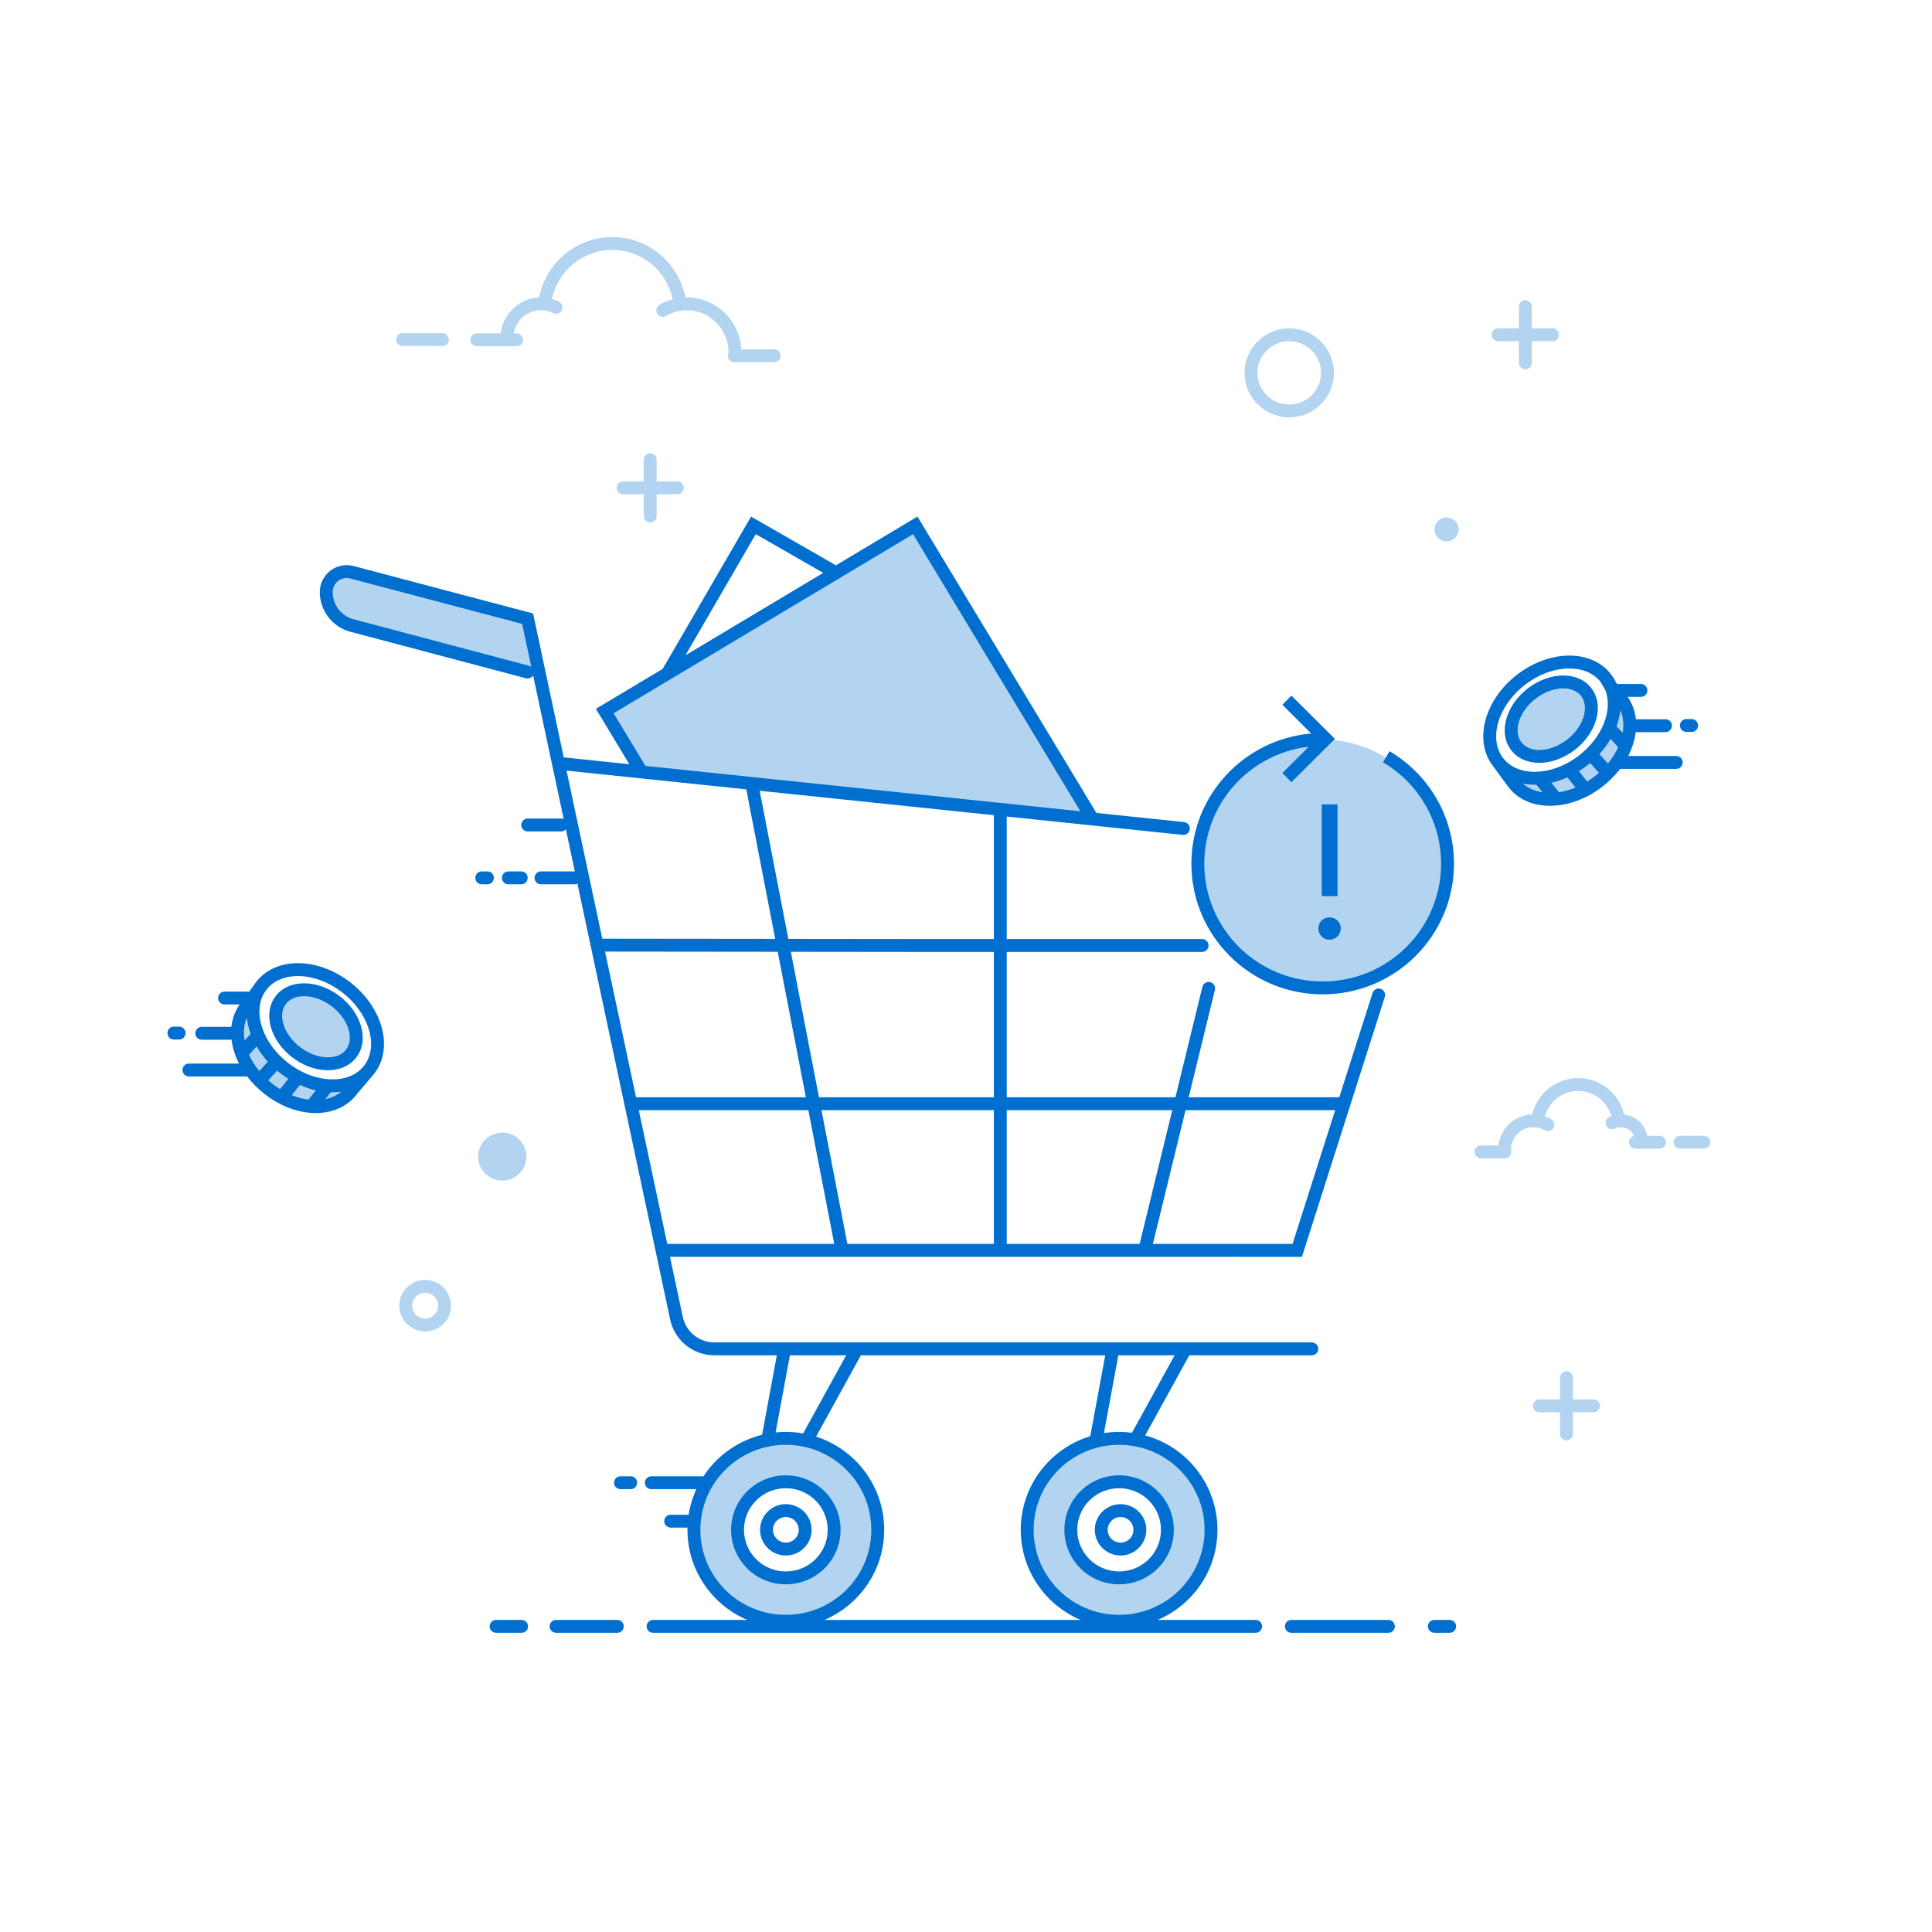 <svg width="300" height="300" viewBox="0 0 300 300" fill="none" xmlns="http://www.w3.org/2000/svg">
<rect width="300" height="300" fill="white"/>
<path fill-rule="evenodd" clip-rule="evenodd" d="M122.023 223.348C129.906 223.348 136.296 229.707 136.296 237.55C136.296 245.394 129.906 251.752 122.023 251.752C114.14 251.752 107.75 245.394 107.75 237.55C107.75 229.707 114.14 223.348 122.023 223.348ZM122.023 230.088C117.881 230.088 114.523 233.429 114.523 237.55C114.523 241.672 117.881 245.013 122.023 245.013C126.165 245.013 129.523 241.672 129.523 237.55C129.523 233.429 126.165 230.088 122.023 230.088ZM84 105.077L53.929 96.537C51.781 95.927 50.376 93.868 50.592 91.645C50.765 89.867 52.346 88.565 54.124 88.738C54.312 88.756 54.498 88.791 54.68 88.842L81.938 96.441L84 105.077Z" fill="#B3D4F1"/>
<path fill-rule="evenodd" clip-rule="evenodd" d="M99.358 119.939L93.647 110.48L141.863 81.654L169.446 127.334" fill="#B3D4F1"/>
<path d="M91.069 243.493C92.162 243.493 93.049 242.611 93.049 241.523C93.049 240.435 92.162 239.553 91.069 239.553C89.975 239.553 89.089 240.435 89.089 241.523C89.089 242.611 89.975 243.493 91.069 243.493Z" fill="white"/>
<path d="M34.331 260.758V268.639" stroke="white" stroke-width="2" stroke-linecap="round"/>
<path d="M38.455 264.699H30.205" stroke="white" stroke-width="2" stroke-linecap="round"/>
<path fill-rule="evenodd" clip-rule="evenodd" d="M38.37 156.365C35.227 160.177 35.973 164.217 40.609 168.485C43.148 170.823 45.866 171.551 47.603 171.767C50.716 172.155 53.21 171.196 55.083 168.891C50.312 169.235 46.333 167.906 43.148 164.904C39.963 161.902 38.37 159.056 38.37 156.365Z" fill="#B3D4F1"/>
<path d="M44.195 165.901C39.518 162.376 37.856 156.692 40.484 153.205C43.112 149.718 49.034 149.748 53.711 153.273C58.388 156.797 60.05 162.481 57.422 165.968C54.794 169.455 48.872 169.425 44.195 165.901Z" fill="white"/>
<path d="M46.05 163.433C43.022 161.151 41.916 157.511 43.581 155.302C45.245 153.093 49.05 153.152 52.078 155.434C55.106 157.716 56.212 161.357 54.548 163.566C52.883 165.775 49.079 165.716 46.05 163.433Z" fill="#B3D4F1"/>
<path fill-rule="evenodd" clip-rule="evenodd" d="M251.575 108.604C254.719 112.415 253.973 116.455 249.336 120.723C246.797 123.061 244.079 123.789 242.342 124.005C239.229 124.393 236.736 123.435 234.862 121.13C239.634 121.473 243.612 120.144 246.797 117.142C249.982 114.14 251.575 111.294 251.575 108.604Z" fill="#B3D4F1"/>
<path d="M245.751 118.139C250.428 114.614 252.09 108.93 249.462 105.443C246.834 101.956 240.912 101.986 236.235 105.511C231.558 109.035 229.897 114.719 232.525 118.207C235.152 121.694 241.074 121.663 245.751 118.139Z" fill="white"/>
<path d="M243.894 115.674C246.922 113.392 248.028 109.751 246.364 107.542C244.699 105.333 240.895 105.393 237.866 107.675C234.838 109.957 233.732 113.597 235.397 115.806C237.061 118.015 240.866 117.956 243.894 115.674Z" fill="#B3D4F1"/>
<path d="M243.247 212.926C243.799 212.926 244.247 213.373 244.247 213.926L244.246 217.293L247.461 217.293C247.974 217.293 248.396 217.679 248.454 218.177L248.461 218.293C248.461 218.846 248.013 219.293 247.461 219.293L244.246 219.293L244.247 222.661C244.247 223.174 243.861 223.596 243.364 223.654L243.247 223.661C242.695 223.661 242.247 223.213 242.247 222.661L242.246 219.293L239.033 219.293C238.52 219.293 238.098 218.907 238.04 218.41L238.033 218.293C238.033 217.741 238.481 217.293 239.033 217.293L242.246 217.293L242.247 213.926C242.247 213.413 242.633 212.99 243.13 212.933L243.247 212.926Z" fill="#B3D4F1"/>
<path d="M66.015 206.747C68.231 206.747 70.03 204.957 70.03 202.747C70.03 200.537 68.231 198.747 66.015 198.747C63.799 198.747 62 200.537 62 202.747C62 204.957 63.799 206.747 66.015 206.747ZM66.015 204.747C64.901 204.747 64 203.85 64 202.747C64 201.643 64.901 200.747 66.015 200.747C67.129 200.747 68.03 201.643 68.03 202.747C68.03 203.85 67.129 204.747 66.015 204.747ZM200.19 64.806C204.022 64.806 207.13 61.714 207.13 57.896C207.13 54.078 204.022 50.986 200.19 50.986C196.358 50.986 193.25 54.078 193.25 57.896C193.25 61.714 196.358 64.806 200.19 64.806ZM200.19 62.806C197.461 62.806 195.25 60.607 195.25 57.896C195.25 55.185 197.461 52.986 200.19 52.986C202.919 52.986 205.13 55.185 205.13 57.896C205.13 60.607 202.919 62.806 200.19 62.806Z" fill="#B3D4F1"/>
<path d="M100.964 70.389C101.516 70.389 101.964 70.836 101.964 71.389L101.963 74.756L105.178 74.756C105.69 74.756 106.113 75.142 106.171 75.64L106.178 75.756C106.178 76.309 105.73 76.756 105.178 76.756L101.963 76.756L101.964 80.124C101.964 80.637 101.578 81.059 101.08 81.117L100.964 81.124C100.412 81.124 99.964 80.676 99.964 80.124L99.963 76.756L96.75 76.756C96.237 76.756 95.814 76.37 95.757 75.873L95.75 75.756C95.75 75.204 96.198 74.756 96.75 74.756L99.963 74.756L99.964 71.389C99.964 70.876 100.35 70.453 100.847 70.395L100.964 70.389ZM236.855 46.613C237.407 46.613 237.855 47.061 237.855 47.613L237.854 50.98L241.069 50.981C241.581 50.981 242.004 51.367 242.062 51.864L242.069 51.981C242.069 52.533 241.621 52.981 241.069 52.981L237.854 52.98L237.855 56.349C237.855 56.861 237.469 57.284 236.971 57.342L236.855 57.349C236.302 57.349 235.855 56.901 235.855 56.349L235.854 52.98L232.641 52.981C232.128 52.981 231.705 52.595 231.648 52.098L231.641 51.981C231.641 51.429 232.089 50.981 232.641 50.981L235.854 50.98L235.855 47.613C235.855 47.101 236.241 46.678 236.738 46.62L236.855 46.613Z" fill="#B3D4F1"/>
<path d="M95.077 36.807C100.671 36.807 105.387 40.81 106.436 46.183L106.663 46.178C111.171 46.178 114.851 49.748 115.116 54.245L120.22 54.244C120.772 54.244 121.22 54.692 121.22 55.244C121.22 55.797 120.772 56.244 120.22 56.244H114.025C113.473 56.244 113.025 55.797 113.025 55.244C113.025 55.082 113.064 54.929 113.132 54.794L113.132 54.765C113.132 51.124 110.232 48.178 106.663 48.178C105.51 48.178 104.403 48.485 103.427 49.061C102.951 49.341 102.338 49.183 102.058 48.707C101.777 48.232 101.935 47.619 102.411 47.338C103.053 46.959 103.739 46.669 104.454 46.474C103.55 42.074 99.67 38.807 95.077 38.807C90.499 38.807 86.635 42.05 85.71 46.42C86.076 46.522 86.43 46.659 86.769 46.828C87.264 47.073 87.466 47.673 87.22 48.168C86.975 48.663 86.374 48.865 85.88 48.619C85.298 48.33 84.658 48.178 83.995 48.178C81.887 48.178 80.13 49.72 79.768 51.756L80.22 51.757C80.772 51.757 81.22 52.204 81.22 52.757C81.22 53.309 80.772 53.757 80.22 53.757H74.025C73.473 53.757 73.025 53.309 73.025 52.757C73.025 52.204 73.473 51.757 74.025 51.757L77.747 51.756C78.115 48.706 80.626 46.319 83.717 46.184C84.765 40.816 89.477 36.807 95.077 36.807ZM68.703 51.732C69.255 51.732 69.703 52.18 69.703 52.732C69.703 53.284 69.255 53.732 68.703 53.732H62.509C61.956 53.732 61.509 53.284 61.509 52.732C61.509 52.18 61.956 51.732 62.509 51.732H68.703ZM245.053 167.404C248.503 167.404 251.421 169.8 252.197 173.057C253.987 173.268 255.429 174.622 255.792 176.373L257.675 176.374C258.228 176.374 258.675 176.821 258.675 177.374C258.675 177.926 258.228 178.374 257.675 178.374H253.959C253.407 178.374 252.959 177.926 252.959 177.374C252.959 176.904 253.282 176.51 253.718 176.403C253.394 175.594 252.613 175.027 251.704 175.027C251.368 175.027 251.044 175.103 250.75 175.249C250.256 175.495 249.655 175.293 249.41 174.798C249.164 174.304 249.366 173.704 249.861 173.458C249.97 173.404 250.082 173.354 250.196 173.31C249.56 171.047 247.487 169.404 245.053 169.404C242.613 169.404 240.532 171.057 239.902 173.336C240.234 173.45 240.553 173.599 240.857 173.778C241.332 174.059 241.49 174.672 241.21 175.147C240.929 175.623 240.316 175.781 239.84 175.501C239.316 175.191 238.722 175.027 238.102 175.027C236.194 175.027 234.639 176.596 234.621 178.545C234.657 178.646 234.675 178.754 234.675 178.866C234.675 179.418 234.228 179.866 233.675 179.866H229.959C229.407 179.866 228.959 179.418 228.959 178.866C228.959 178.314 229.407 177.866 229.959 177.866L232.666 177.865C233.003 175.199 235.209 173.121 237.916 173.03C238.701 169.784 241.615 167.404 245.053 167.404ZM264.585 176.359C265.138 176.359 265.585 176.807 265.585 177.359C265.585 177.911 265.138 178.359 264.585 178.359H260.869C260.317 178.359 259.869 177.911 259.869 177.359C259.869 176.807 260.317 176.359 260.869 176.359H264.585Z" fill="#B3D4F1"/>
<path d="M224.625 84.076C225.661 84.076 226.5 83.24 226.5 82.21C226.5 81.179 225.661 80.344 224.625 80.344C223.589 80.344 222.75 81.179 222.75 82.21C222.75 83.24 223.589 84.076 224.625 84.076Z" fill="#B3D4F1"/>
<path d="M78 183.327C80.071 183.327 81.75 181.657 81.75 179.596C81.75 177.536 80.071 175.865 78 175.865C75.929 175.865 74.25 177.536 74.25 179.596C74.25 181.657 75.929 183.327 78 183.327Z" fill="#B3D4F1"/>
<path fill-rule="evenodd" clip-rule="evenodd" d="M173.774 223.348C181.657 223.348 188.047 229.706 188.047 237.55C188.047 245.393 181.657 251.751 173.774 251.751C165.891 251.751 159.501 245.393 159.501 237.55C159.501 229.706 165.891 223.348 173.774 223.348ZM173.774 230.087C169.632 230.087 166.274 233.428 166.274 237.55C166.274 241.671 169.632 245.012 173.774 245.012C177.916 245.012 181.274 241.671 181.274 237.55C181.274 233.428 177.916 230.087 173.774 230.087Z" fill="#B3D4F1"/>
<path d="M205.171 152.972C215.759 152.972 224.342 144.432 224.342 133.897C224.342 123.362 215.759 114.822 205.171 114.822C194.583 114.822 186 123.362 186 133.897C186 144.432 194.583 152.972 205.171 152.972Z" fill="#B3D4F1"/>
<path fill-rule="evenodd" clip-rule="evenodd" d="M250.231 104.802C247.243 100.795 240.72 100.838 235.661 104.691C230.624 108.527 228.785 114.806 231.724 118.806L234.193 122.163C237.141 126.121 243.664 126.078 248.724 122.225C249.831 121.381 250.784 120.419 251.566 119.39L260.287 119.389C260.839 119.389 261.287 118.942 261.287 118.389C261.287 117.837 260.839 117.389 260.287 117.389L252.828 117.389C253.449 116.176 253.846 114.917 253.997 113.682L254.056 113.686H258.616C259.168 113.686 259.616 113.238 259.616 112.686C259.616 112.133 259.168 111.686 258.616 111.686H254.056L254.02 111.687C253.888 110.434 253.468 109.248 252.733 108.21L254.807 108.211C255.36 108.211 255.807 107.763 255.807 107.211C255.807 106.659 255.36 106.211 254.807 106.211H251.286C251.229 106.211 251.174 106.216 251.12 106.225L250.972 106.043C250.771 105.61 250.524 105.195 250.231 104.802ZM236.497 121.712L236.464 121.682C237.142 121.811 237.85 121.865 238.576 121.846L239.525 123.031C238.357 122.856 237.314 122.414 236.497 121.712ZM240.898 121.547C241.726 121.357 242.558 121.079 243.378 120.712L244.643 122.292C243.782 122.648 242.916 122.888 242.074 123.013L240.898 121.547ZM246.324 118.958C246.527 118.804 246.724 118.646 246.916 118.484L248.288 119.996C248.04 120.215 247.782 120.428 247.512 120.634C247.166 120.897 246.814 121.139 246.458 121.36L245.172 119.755C245.563 119.51 245.948 119.245 246.324 118.958ZM236.873 106.282C241.02 103.123 246.119 103.007 248.446 105.768L249.246 107.092C250.493 110.134 248.895 114.486 245.113 117.367C240.853 120.611 235.59 120.645 233.358 117.651C231.119 114.649 232.608 109.53 236.873 106.282ZM248.358 117.096C249.037 116.348 249.619 115.551 250.098 114.728L251.271 116.022C250.879 116.89 250.345 117.746 249.68 118.554L248.358 117.096ZM247.144 106.916C245.11 104.187 240.695 104.263 237.281 106.863C233.872 109.459 232.588 113.711 234.616 116.431C236.651 119.16 241.065 119.084 244.48 116.484C247.889 113.887 249.173 109.636 247.144 106.916ZM238.492 108.454C241.112 106.46 244.269 106.405 245.541 108.111C246.819 109.825 245.892 112.894 243.268 114.893C240.649 116.887 237.492 116.941 236.219 115.235C234.941 113.521 235.868 110.453 238.492 108.454ZM251.593 110.457L251.615 110.266C252.074 111.317 252.181 112.538 251.963 113.807L251.022 112.768C251.303 112 251.495 111.224 251.593 110.457ZM263.674 112.653C263.674 112.101 263.226 111.653 262.674 111.653H261.861C261.309 111.653 260.861 112.101 260.861 112.653C260.861 113.205 261.309 113.653 261.861 113.653H262.674C263.226 113.653 263.674 113.205 263.674 112.653ZM58.191 166.608C61.172 162.609 59.338 156.301 54.284 152.452C49.225 148.599 42.702 148.556 39.714 152.563C39.601 152.714 39.495 152.868 39.396 153.026L38.665 154.011C38.577 153.986 38.484 153.972 38.389 153.972H34.867C34.315 153.972 33.867 154.42 33.867 154.972C33.867 155.524 34.315 155.972 34.867 155.972L37.214 155.971C36.479 157.009 36.059 158.195 35.928 159.448C35.915 159.447 35.902 159.447 35.889 159.447H31.329C30.776 159.447 30.329 159.894 30.329 160.447C30.329 160.999 30.776 161.447 31.329 161.447H35.889L35.949 161.443C36.1 162.678 36.498 163.937 37.119 165.15L29.333 165.151C28.78 165.151 28.333 165.598 28.333 166.151C28.333 166.703 28.78 167.151 29.333 167.151L38.381 167.151C39.162 168.181 40.115 169.142 41.223 169.986C46.282 173.839 52.526 173.785 55.474 169.828L57.78 167.11C57.865 167.014 57.949 166.916 58.03 166.815L58.061 166.775L58.162 166.658L58.156 166.652L58.191 166.608ZM45.301 170.055L46.567 168.474C47.387 168.84 48.219 169.118 49.047 169.308L47.888 170.756C47.045 170.646 46.174 170.414 45.301 170.055ZM52.909 169.533L53.011 169.519C52.306 170.091 51.455 170.479 50.513 170.676L51.369 169.607C51.893 169.621 52.408 169.596 52.909 169.533ZM41.658 167.756L43.029 166.245C43.221 166.407 43.418 166.565 43.62 166.719C43.997 167.006 44.382 167.271 44.772 167.516L43.486 169.121C43.132 168.901 42.781 168.659 42.435 168.395C42.165 168.189 41.906 167.976 41.658 167.756ZM41.545 153.484L41.541 153.479C43.886 150.77 48.949 150.903 53.072 154.043C57.337 157.291 58.825 162.411 56.587 165.413C56.556 165.455 56.523 165.497 56.49 165.538L56.307 165.755C53.938 168.399 48.923 168.243 44.832 165.128C40.739 162.011 39.203 157.17 41.065 154.131L41.545 153.484ZM38.674 163.782L39.847 162.489C40.326 163.312 40.908 164.109 41.587 164.857L40.266 166.314C39.6 165.506 39.067 164.649 38.674 163.782ZM38.254 158.215L38.33 158.03C38.419 158.858 38.618 159.698 38.923 160.53L37.983 161.566C37.779 160.373 37.861 159.222 38.254 158.215ZM28.813 160.414C28.813 159.862 28.365 159.414 27.813 159.414H27C26.448 159.414 26 159.862 26 160.414C26 160.966 26.448 161.414 27 161.414H27.813C28.365 161.414 28.813 160.966 28.813 160.414ZM53.749 162.966C54.342 162.179 54.495 161.069 54.116 159.82C53.737 158.572 52.84 157.262 51.477 156.234C50.113 155.207 48.607 154.706 47.303 154.685C45.997 154.665 44.973 155.118 44.38 155.905C43.786 156.692 43.633 157.802 44.013 159.051C44.392 160.299 45.289 161.609 46.652 162.636C48.016 163.664 49.522 164.165 50.826 164.185C52.132 164.206 53.156 163.753 53.749 162.966ZM52.68 154.637C54.345 155.892 55.515 157.544 56.03 159.239C56.544 160.932 56.418 162.747 55.346 164.169C54.275 165.591 52.565 166.213 50.795 166.185C49.024 166.158 47.114 165.488 45.449 164.234C43.783 162.979 42.614 161.327 42.099 159.632C41.585 157.938 41.711 156.123 42.782 154.702C43.854 153.28 45.564 152.658 47.334 152.686C49.105 152.713 51.015 153.382 52.68 154.637Z" fill="#006FCF"/>
<path d="M142.461 80.213L170.249 126.232L183.859 127.652C184.408 127.709 184.807 128.201 184.75 128.75C184.693 129.299 184.201 129.698 183.652 129.641L156.326 126.79V145.816L186.667 145.816C187.18 145.816 187.603 146.202 187.661 146.7L187.667 146.816C187.667 147.329 187.281 147.752 186.784 147.81L186.667 147.816L156.326 147.816V170.387H182.518L186.705 153.241C186.827 152.742 187.302 152.423 187.799 152.485L187.914 152.506C188.412 152.628 188.731 153.103 188.669 153.6L188.648 153.715L184.577 170.387H207.962L213.125 154.192C213.292 153.665 213.855 153.375 214.381 153.542C214.907 153.71 215.198 154.273 215.03 154.799L202.167 195.156L104.035 195.155L106.022 204.488C106.498 206.723 108.422 208.341 110.685 208.443L110.913 208.448H203.696C204.248 208.448 204.696 208.896 204.696 209.448C204.696 209.961 204.31 210.383 203.813 210.441L203.696 210.448L184.678 210.447L177.827 222.89C184.294 224.658 189.046 230.551 189.046 237.551C189.046 243.833 185.218 249.225 179.757 251.541L194.974 251.541C195.526 251.541 195.974 251.989 195.974 252.541C195.974 253.054 195.588 253.477 195.09 253.535L194.974 253.541H101.407C100.855 253.541 100.407 253.094 100.407 252.541C100.407 252.029 100.793 251.606 101.291 251.548L101.407 251.541L116.04 251.541C110.579 249.225 106.751 243.833 106.751 237.551L106.754 237.206L104.14 237.206C103.588 237.206 103.14 236.758 103.14 236.206C103.14 235.693 103.526 235.271 104.023 235.213L104.14 235.206L106.931 235.207C107.148 233.811 107.556 232.479 108.127 231.236L101.14 231.236C100.588 231.236 100.14 230.788 100.14 230.236C100.14 229.723 100.526 229.301 101.023 229.243L101.14 229.236L109.236 229.236C111.315 226.073 114.547 223.73 118.337 222.795L120.624 210.447L110.913 210.448C107.693 210.448 104.9 208.254 104.123 205.152L104.066 204.905L89.659 137.196C89.553 137.252 89.437 137.29 89.313 137.306L89.187 137.314H84C83.448 137.314 83 136.866 83 136.314C83 135.801 83.386 135.378 83.883 135.32L84 135.314H89.187C89.211 135.314 89.235 135.314 89.259 135.316L87.867 128.775C87.71 128.948 87.494 129.067 87.249 129.097L87.125 129.105H81.938C81.386 129.105 80.938 128.657 80.938 128.105C80.938 127.592 81.324 127.169 81.822 127.111L81.938 127.105H87.125C87.269 127.105 87.407 127.135 87.531 127.19L82.783 104.882C82.579 105.215 82.191 105.404 81.794 105.349L81.674 105.325L54.397 98.096C51.604 97.356 49.659 94.828 49.659 91.938C49.659 89.629 51.532 87.756 53.841 87.756C54.112 87.756 54.381 87.783 54.647 87.835L54.91 87.895L82.781 95.261L87.534 117.605L97.722 118.668L92.529 110.066L102.9 103.866L116.624 80.214L129.8 87.783L142.461 80.213ZM215.59 251.541C216.142 251.541 216.59 251.989 216.59 252.541C216.59 253.054 216.204 253.477 215.707 253.535L215.59 253.541H200.524C199.972 253.541 199.524 253.094 199.524 252.541C199.524 252.029 199.91 251.606 200.408 251.548L200.524 251.541H215.59ZM95.857 251.541C96.409 251.541 96.857 251.989 96.857 252.541C96.857 253.054 96.471 253.477 95.973 253.535L95.857 253.541H86.341C85.789 253.541 85.341 253.094 85.341 252.541C85.341 252.029 85.727 251.606 86.225 251.548L86.341 251.541H95.857ZM80.998 251.541C81.55 251.541 81.998 251.989 81.998 252.541C81.998 253.054 81.612 253.477 81.115 253.535L80.998 253.541H77.033C76.481 253.541 76.033 253.094 76.033 252.541C76.033 252.029 76.419 251.606 76.917 251.548L77.033 251.541H80.998ZM225.105 251.541C225.658 251.541 226.105 251.989 226.105 252.541C226.105 253.054 225.719 253.477 225.222 253.535L225.105 253.541H222.727C222.174 253.541 221.727 253.094 221.727 252.541C221.727 252.029 222.113 251.606 222.61 251.548L222.727 251.541H225.105ZM171.624 210.447H133.678L126.721 223.081C132.857 225.054 137.296 230.786 137.296 237.551C137.296 243.833 133.468 249.225 128.007 251.541L167.79 251.541C162.329 249.225 158.501 243.833 158.501 237.551C158.501 230.705 163.046 224.918 169.295 223.013L171.624 210.447ZM122.024 224.349C114.692 224.349 108.751 230.26 108.751 237.551C108.751 244.841 114.692 250.752 122.024 250.752C129.355 250.752 135.296 244.841 135.296 237.551C135.296 230.26 129.355 224.349 122.024 224.349ZM173.774 224.349C166.442 224.349 160.501 230.26 160.501 237.551C160.501 244.841 166.442 250.752 173.774 250.752C181.105 250.752 187.046 244.841 187.046 237.551C187.046 231.306 182.687 226.073 176.829 224.7L176.804 224.749L176.637 224.657C175.715 224.455 174.757 224.349 173.774 224.349ZM122.024 229.088C126.717 229.088 130.524 232.876 130.524 237.551C130.524 242.225 126.717 246.013 122.024 246.013C117.33 246.013 113.524 242.225 113.524 237.551C113.524 232.876 117.33 229.088 122.024 229.088ZM173.774 229.088C178.467 229.088 182.274 232.876 182.274 237.551C182.274 242.225 178.467 246.013 173.774 246.013C169.08 246.013 165.274 242.225 165.274 237.551C165.274 232.876 169.08 229.088 173.774 229.088ZM173.774 231.088C170.183 231.088 167.274 233.982 167.274 237.551C167.274 241.119 170.183 244.013 173.774 244.013C177.365 244.013 180.274 241.119 180.274 237.551C180.274 233.982 177.365 231.088 173.774 231.088ZM122.024 231.088C118.433 231.088 115.524 233.982 115.524 237.551C115.524 241.119 118.433 244.013 122.024 244.013C125.614 244.013 128.524 241.119 128.524 237.551C128.524 233.982 125.614 231.088 122.024 231.088ZM122.024 233.565C124.232 233.565 126.024 235.349 126.024 237.551C126.024 239.753 124.232 241.536 122.024 241.536C119.816 241.536 118.024 239.753 118.024 237.551C118.024 235.349 119.816 233.565 122.024 233.565ZM174 233.565C176.208 233.565 178 235.349 178 237.551C178 239.753 176.208 241.536 174 241.536C171.792 241.536 170 239.753 170 237.551C170 235.349 171.792 233.565 174 233.565ZM174 235.565C172.894 235.565 172 236.455 172 237.551C172 238.646 172.894 239.536 174 239.536C175.106 239.536 176 238.646 176 237.551C176 236.455 175.106 235.565 174 235.565ZM122.024 235.565C120.918 235.565 120.024 236.455 120.024 237.551C120.024 238.646 120.918 239.536 122.024 239.536C123.129 239.536 124.024 238.646 124.024 237.551C124.024 236.455 123.129 235.565 122.024 235.565ZM97.935 229.236C98.487 229.236 98.935 229.684 98.935 230.236C98.935 230.749 98.549 231.172 98.052 231.229L97.935 231.236H96.349C95.797 231.236 95.349 230.788 95.349 230.236C95.349 229.723 95.735 229.301 96.232 229.243L96.349 229.236H97.935ZM131.395 210.447H122.658L120.437 222.43C120.959 222.376 121.488 222.349 122.024 222.349C122.941 222.349 123.839 222.429 124.712 222.584L131.395 210.447ZM182.395 210.447H173.658L171.419 222.528C172.186 222.41 172.973 222.349 173.774 222.349C174.45 222.349 175.117 222.393 175.77 222.477L182.395 210.447ZM207.324 172.387H184.089L179.02 193.155L200.705 193.156L207.324 172.387ZM125.522 172.387H99.191L103.61 193.155H129.541L125.522 172.387ZM154.326 172.387H127.56L131.579 193.155H154.326V172.387ZM182.03 172.387H156.326V193.155H176.961L182.03 172.387ZM122.8 147.793L127.173 170.387H154.326V147.816L142.784 147.816L142.757 147.814L122.8 147.793ZM93.951 147.762L98.765 170.387H125.135L120.762 147.791L93.951 147.762ZM200.532 108.017L207.286 114.737L200.532 121.456L199.122 120.039L203.232 115.947C194.092 117.008 187 124.737 187 134.113C187 144.213 195.231 152.402 205.386 152.402C215.542 152.402 223.772 144.213 223.772 134.113C223.772 127.706 220.435 121.876 215.075 118.565L214.751 118.37L215.768 116.647C221.919 120.276 225.772 126.862 225.772 134.113C225.772 145.32 216.644 154.402 205.386 154.402C194.128 154.402 185 145.32 185 134.113C185 123.502 193.183 114.795 203.609 113.899L199.122 109.435L200.532 108.017ZM206.439 142.452C207.414 142.452 208.194 143.187 208.194 144.162C208.194 145.152 207.414 145.917 206.439 145.917C205.464 145.917 204.714 145.152 204.714 144.162C204.714 143.187 205.464 142.452 206.439 142.452ZM117.961 122.789L122.413 145.793L144.227 145.816L154.326 145.816V126.582L117.961 122.789ZM87.972 119.661L93.525 145.762L120.375 145.79L115.881 122.572L87.972 119.661ZM207.684 124.902V139.152H205.239V124.902H207.684ZM75.687 135.314C76.239 135.314 76.687 135.761 76.687 136.314C76.687 136.826 76.301 137.249 75.804 137.307L75.687 137.314H74.81C74.257 137.314 73.81 136.866 73.81 136.314C73.81 135.801 74.196 135.378 74.693 135.32L74.81 135.314H75.687ZM80.937 135.314C81.489 135.314 81.937 135.761 81.937 136.314C81.937 136.826 81.551 137.249 81.054 137.307L80.937 137.314H78.939C78.386 137.314 77.939 136.866 77.939 136.314C77.939 135.801 78.325 135.378 78.822 135.32L78.939 135.314H80.937ZM141.778 82.951L95.279 110.752L100.216 118.928L167.756 125.972L141.778 82.951ZM53.841 89.756C52.636 89.756 51.659 90.733 51.659 91.938C51.659 93.85 52.9 95.531 54.707 96.104L54.91 96.163L82.187 103.391C82.263 103.412 82.334 103.44 82.4 103.475L82.496 103.533L81.081 96.88L54.399 89.829C54.217 89.781 54.029 89.756 53.841 89.756ZM117.354 82.94L106.441 101.749L127.833 88.959L117.354 82.94Z" fill="#006FCF"/>
</svg>
